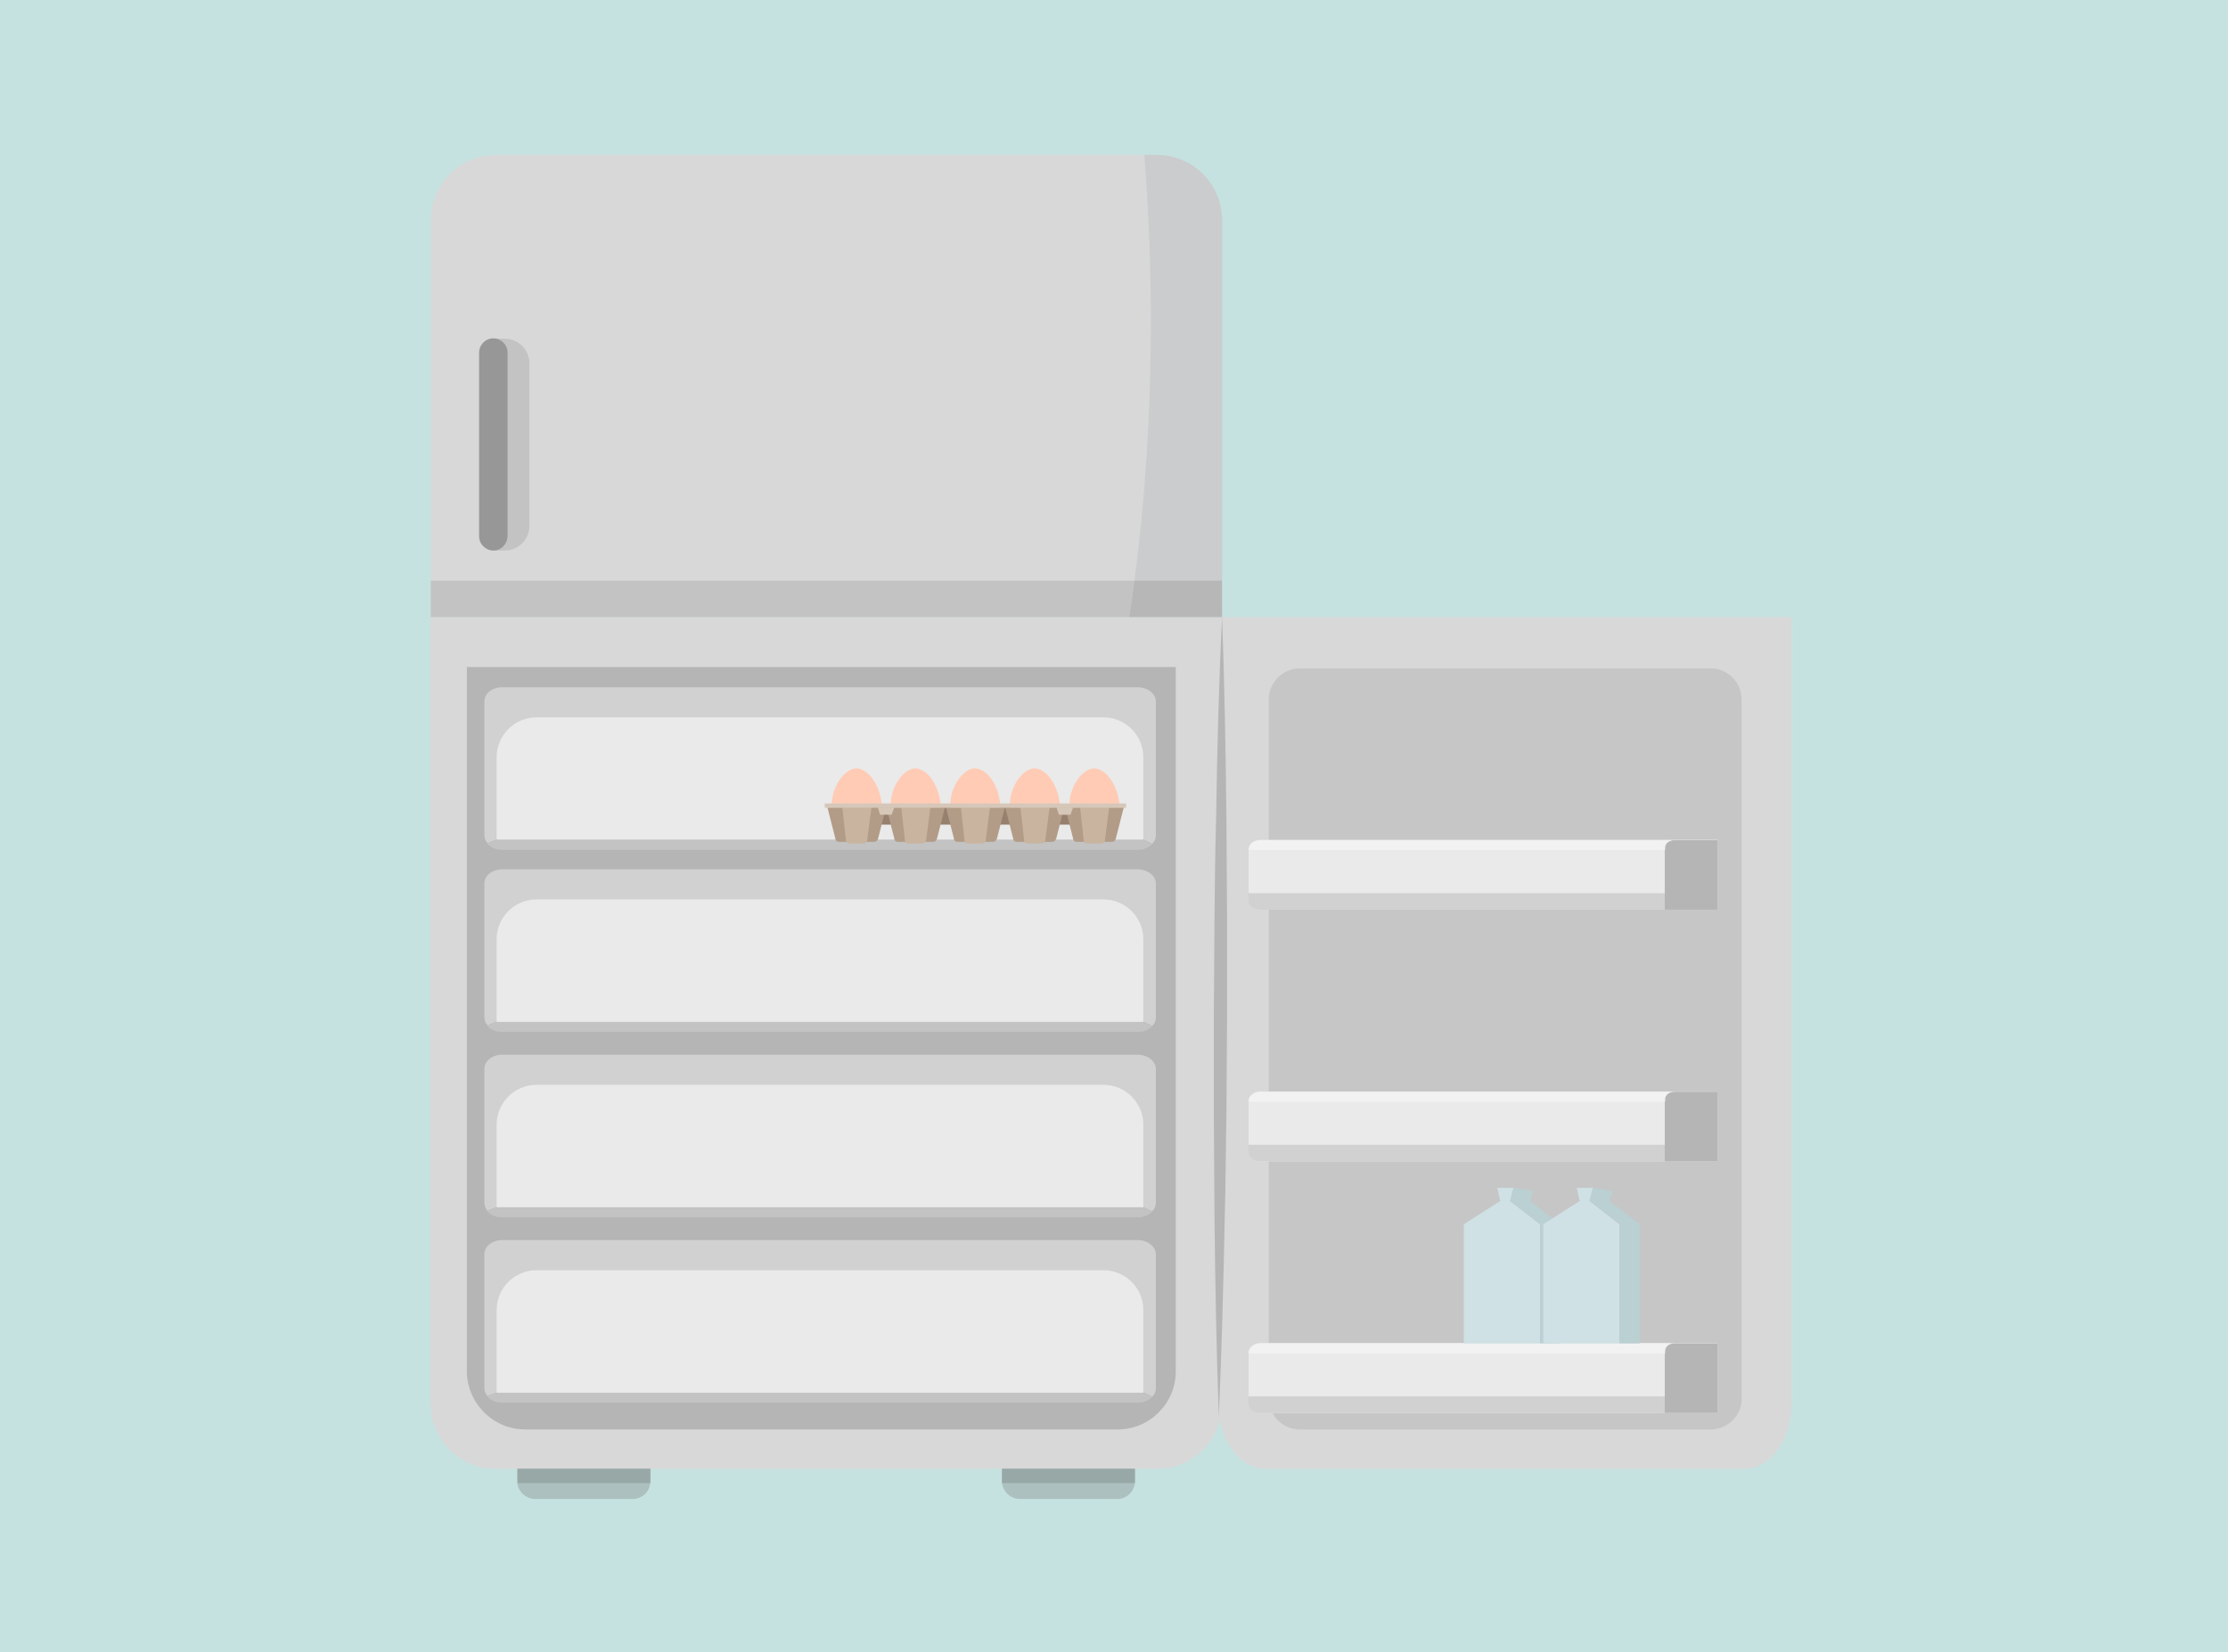<?xml version="1.0" encoding="utf-8"?>
<!-- Generator: Adobe Illustrator 24.3.0, SVG Export Plug-In . SVG Version: 6.00 Build 0)  -->
<svg version="1.1" id="Layer_1" xmlns="http://www.w3.org/2000/svg" xmlns:xlink="http://www.w3.org/1999/xlink" x="0px" y="0px"
	 width="672.9px" height="499.1px" viewBox="0 0 672.9 499.1" enable-background="new 0 0 672.9 499.1" xml:space="preserve">
<rect fill="#C5E2E1" width="672.9" height="499.1"/>
<g>
	<g>
		<path fill="#D8D8D8" d="M369.1,186.4v237.7c0,10.8-8.8,19.6-19.6,19.6H149.6c-4.4,0-8.5-1.5-11.8-4c-4.7-3.6-7.8-9.3-7.8-15.6
			V186.4H369.1z"/>
		<path fill="#D8D8D8" d="M541.1,186.4v237.7c0,10.8-6.4,19.6-14.2,19.6H382.2c-3.2,0-6.2-1.5-8.6-4c-3.4-3.6-5.6-9.3-5.6-15.6
			V186.4H541.1z"/>
		<path fill="#D8D8D8" d="M369.1,175.4v11h-239v-120c0-10.8,8.8-19.6,19.6-19.6h196c2.4,31.4,3.7,78.1-3,128.7H369.1z"/>
		<path fill="#C3C3C3" d="M152.4,166.3H149v-64h3.4c4.2,0,7.5,3.4,7.5,7.5v49C159.9,162.9,156.6,166.3,152.4,166.3z"/>
		<path fill="#979797" d="M149,166.3L149,166.3c-2.3,0-4.3-1.9-4.3-4.3v-55.5c0-2.3,1.9-4.3,4.3-4.3l0,0c2.3,0,4.3,1.9,4.3,4.3V162
			C153.2,164.4,151.3,166.3,149,166.3z"/>
		<path fill="#C3C3C3" d="M342.6,175.4c-0.5,3.6-1,7.3-1.6,11H130.1v-11H342.6z"/>
		<g>
			<defs>
				<path id="SVGID_3_" d="M349.5,443.7H149.6c-10.8,0-19.6-8.8-19.6-19.6V66.4c0-10.8,8.8-19.6,19.6-19.6h199.8
					c10.8,0,19.6,8.8,19.6,19.6v357.7C369.1,434.9,360.2,443.7,349.5,443.7z"/>
			</defs>
			<clipPath id="SVGID_2_">
				<use xlink:href="#SVGID_3_"  overflow="visible"/>
			</clipPath>
		</g>
		<path fill="#CBCCCE" d="M369.1,66.4v109.1h-26.5c6.7-50.6,5.5-97.3,3-128.7h3.9C360.2,46.8,369.1,55.6,369.1,66.4z"/>
		<path fill="#B7B7B7" d="M369.1,175.4v11H341c0.6-3.7,1.1-7.3,1.6-11H369.1z"/>
		<path opacity="0.27" fill="#646464" d="M191,452.8h-29.3c-3,0-5.5-2.4-5.5-5.5v-3.7h40.2v3.7C196.5,450.4,194.1,452.8,191,452.8z"
			/>
		<path opacity="0.27" fill="#646464" d="M337.4,452.8h-29.3c-3,0-5.5-2.4-5.5-5.5v-3.7h40.2v3.7
			C342.8,450.4,340.4,452.8,337.4,452.8z"/>
		<rect x="156.3" y="443.7" opacity="0.21" fill="#4C4C4C" width="40.2" height="4.3"/>
		<rect x="302.6" y="443.7" opacity="0.21" fill="#4C4C4C" width="40.2" height="4.3"/>
		<path fill="#B5B5B5" d="M355.1,201.5v212.8c0,9.6-7.9,17.5-17.5,17.5H158.6c-4,0-7.6-1.3-10.6-3.6c-4.2-3.2-7-8.3-7-14V201.5
			H355.1z"/>
		<path fill="#D1D1D1" d="M349.1,211.9v40.5c0,0.9-0.4,1.8-1.1,2.5l-2.7-1.3H150l-2.8,1.1c-0.6-0.7-0.9-1.5-0.9-2.4v-40.5
			c0-2.3,2.4-4.2,5.3-4.2h192.2C346.7,207.7,349.1,209.6,349.1,211.9z"/>
		<path fill="#EAEAEA" d="M162,216.7h171.3c6.6,0,12,5.4,12,12v25H150v-25C150,222.1,155.4,216.7,162,216.7z"/>
		<path fill="#C3C3C3" d="M348,255c-1,1-2.5,1.7-4.2,1.7H151.5c-1.8,0-3.4-0.7-4.4-1.9l2.8-1.1h195.3L348,255z"/>
		<path fill="#D1D1D1" d="M349.1,266.9v40.5c0,0.9-0.4,1.8-1.1,2.5l-2.7-1.3H150l-2.8,1.1c-0.6-0.7-0.9-1.5-0.9-2.4v-40.5
			c0-2.3,2.4-4.2,5.3-4.2h192.2C346.7,262.7,349.1,264.6,349.1,266.9z"/>
		<path fill="#EAEAEA" d="M162,271.7h171.3c6.6,0,12,5.4,12,12v25H150v-25C150,277.1,155.4,271.7,162,271.7z"/>
		<path fill="#C3C3C3" d="M348,310c-1,1-2.5,1.7-4.2,1.7H151.5c-1.8,0-3.4-0.7-4.4-1.9l2.8-1.1h195.3L348,310z"/>
		<path fill="#D1D1D1" d="M349.1,322.9v40.5c0,0.9-0.4,1.8-1.1,2.5l-2.7-1.3H150l-2.8,1.1c-0.6-0.7-0.9-1.5-0.9-2.4v-40.5
			c0-2.3,2.4-4.2,5.3-4.2h192.2C346.7,318.7,349.1,320.6,349.1,322.9z"/>
		<path fill="#EAEAEA" d="M162,327.7h171.3c6.6,0,12,5.4,12,12v25H150v-25C150,333.1,155.4,327.7,162,327.7z"/>
		<path fill="#C3C3C3" d="M348,366c-1,1-2.5,1.7-4.2,1.7H151.5c-1.8,0-3.4-0.7-4.4-1.9l2.8-1.1h195.3L348,366z"/>
		<path fill="#D1D1D1" d="M349.1,378.9v40.5c0,0.9-0.4,1.8-1.1,2.5l-2.7-1.3H150l-2.8,1.1c-0.6-0.7-0.9-1.5-0.9-2.4v-40.5
			c0-2.3,2.4-4.2,5.3-4.2h192.2C346.7,374.7,349.1,376.6,349.1,378.9z"/>
		<path fill="#EAEAEA" d="M162,383.7h171.3c6.6,0,12,5.4,12,12v25H150v-25C150,389.1,155.4,383.7,162,383.7z"/>
		<path fill="#C3C3C3" d="M348,422c-1,1-2.5,1.7-4.2,1.7H151.5c-1.8,0-3.4-0.7-4.4-1.9l2.8-1.1h195.3L348,422z"/>
		<path fill="#C6C6C6" d="M516.6,431.8h-124c-5.2,0-9.4-4.2-9.4-9.4V211.3c0-5.2,4.2-9.4,9.4-9.4h124c5.2,0,9.4,4.2,9.4,9.4v211.2
			C526.1,427.6,521.8,431.8,516.6,431.8z"/>
		<path fill="#EAEAEA" d="M518.7,405.8v21H380.6c-1.9,0-3.5-1.3-3.5-2.9v-15.3c0-1.6,1.6-2.9,3.5-2.9H518.7z"/>
		<path fill="#D1D1D1" d="M502.8,421.8v5H380.4c-1.9,0-3.4-1.3-3.4-2.9v-2.1H502.8z"/>
		<path fill="#B5B5B5" d="M518.7,405.8v21h-15.9v-18.8c0-1.2,1.2-2.2,2.7-2.2H518.7z"/>
		<path fill="#F2F2F2" d="M505.6,405.8c-1.5,0-2.7,1-2.7,2.2v0.8H377.1v-0.1c0-1.6,1.6-2.9,3.5-2.9H505.6z"/>
		<path fill="#EAEAEA" d="M518.7,329.8v21H380.6c-1.9,0-3.5-1.3-3.5-2.9v-15.3c0-1.6,1.6-2.9,3.5-2.9H518.7z"/>
		<path fill="#D1D1D1" d="M502.8,345.8v5H380.4c-1.9,0-3.4-1.3-3.4-2.9v-2.1H502.8z"/>
		<path fill="#B5B5B5" d="M518.7,329.8v21h-15.9v-18.8c0-1.2,1.2-2.2,2.7-2.2H518.7z"/>
		<path fill="#F2F2F2" d="M505.6,329.8c-1.5,0-2.7,1-2.7,2.2v0.8H377.1v-0.1c0-1.6,1.6-2.9,3.5-2.9H505.6z"/>
		<path fill="#EAEAEA" d="M518.7,253.8v21H380.6c-1.9,0-3.5-1.3-3.5-2.9v-15.3c0-1.6,1.6-2.9,3.5-2.9H518.7z"/>
		<path fill="#D1D1D1" d="M502.8,269.8v5H380.4c-1.9,0-3.4-1.3-3.4-2.9v-2.1H502.8z"/>
		<path fill="#B5B5B5" d="M518.7,253.8v21h-15.9v-18.8c0-1.2,1.2-2.2,2.7-2.2H518.7z"/>
		<path fill="#F2F2F2" d="M505.6,253.8c-1.5,0-2.7,1-2.7,2.2v0.8H377.1v-0.1c0-1.6,1.6-2.9,3.5-2.9H505.6z"/>
		<g>
			<path fill="#B5B5B5" d="M369.1,186.4c0.7,20.1,1.1,40.2,1.3,60.4c0.1,10.1,0.1,20.1,0.2,30.2l0,30.2l-0.2,30.2
				c-0.2,10.1-0.2,20.1-0.5,30.2c-0.4,20.1-0.9,40.2-1.8,60.4c-0.7-20.1-1.1-40.2-1.3-60.4c-0.1-10.1-0.1-20.1-0.2-30.2l0-30.2
				l0.2-30.2c0.1-10.1,0.2-20.1,0.5-30.2C367.6,226.6,368.1,206.5,369.1,186.4z"/>
		</g>
	</g>
	<g>
		<g>
			<polygon fill="#CFE1E5" points="465.1,369.8 465.1,405.8 442.1,405.8 442.1,369.8 453.1,362.8 452.2,358.8 457.1,358.8 
				456.1,362.8 			"/>
			<polygon fill="#BAD0D3" points="457.1,358.8 463.1,359.8 462.1,362.8 471.2,369.8 471.2,405.8 465.1,405.8 465.1,369.8 
				456.1,362.8 			"/>
		</g>
		<g>
			<polygon fill="#CFE1E5" points="489.1,369.8 489.1,405.8 466.1,405.8 466.1,369.8 477.1,362.8 476.2,358.8 481.1,358.8 
				480.1,362.8 			"/>
			<polygon fill="#BAD0D3" points="481.1,358.8 487.1,359.8 486.1,362.8 495.2,369.8 495.2,405.8 489.1,405.8 489.1,369.8 
				480.1,362.8 			"/>
		</g>
	</g>
	<g>
		<path fill="#FFCBB5" d="M266.3,242.8c0.8,6.5-3.5,9.5-7.6,9.5s-7.5-4.1-7.5-9.7c0.3-5.5,4.1-10.5,7.5-10.5
			C261.8,232.2,265.5,236.2,266.3,242.8z"/>
		<rect x="264.1" y="243.9" fill="#96806E" width="66.4" height="5.2"/>
		<polygon opacity="0.24" fill="#E2E2E2" points="323.3,246.1 319.8,246.1 319.1,243.9 324.1,243.9 		"/>
		<path fill="#B29C87" d="M257.6,254.3h-4.2c-0.6,0-1.1-0.4-1.1-1l-2.4-9.4H260l-1.3,9.4C258.6,253.9,258.2,254.3,257.6,254.3z"/>
		<path fill="#B29C87" d="M264,254.3h-4.2c-0.6,0-1.1-0.4-1.1-1l-2.4-9.4h11.3l-2.4,9.4C265.1,253.9,264.6,254.3,264,254.3z"/>
		<path fill="#C9B49F" d="M260.8,254.8h-4.2c-0.6,0-1.1-0.4-1.1-1l-1.1-9.9h8.8l-1.3,9.9C261.9,254.4,261.4,254.8,260.8,254.8z"/>
		<path fill="#FFCBB5" d="M284.1,242.8c0.8,6.5-3.5,9.5-7.6,9.5s-7.5-4.1-7.5-9.7c0.3-5.5,4.1-10.5,7.5-10.5
			C279.6,232.2,283.3,236.2,284.1,242.8z"/>
		<path fill="#B29C87" d="M275.4,254.3h-4.2c-0.6,0-1.1-0.4-1.1-1l-2.4-9.4h10.1l-1.3,9.4C276.5,253.9,276,254.3,275.4,254.3z"/>
		<path fill="#B29C87" d="M281.8,254.3h-4.2c-0.6,0-1.1-0.4-1.1-1l-2.4-9.4h11.3l-2.4,9.4C282.9,253.9,282.4,254.3,281.8,254.3z"/>
		<path fill="#C9B49F" d="M278.6,254.8h-4.2c-0.6,0-1.1-0.4-1.1-1l-1.1-9.9h8.8l-1.3,9.9C279.7,254.4,279.2,254.8,278.6,254.8z"/>
		<path fill="#FFCBB5" d="M302.1,242.8c0.8,6.5-3.5,9.5-7.6,9.5s-7.5-4.1-7.5-9.7c0.3-5.5,4.1-10.5,7.5-10.5
			C297.7,232.2,301.3,236.2,302.1,242.8z"/>
		<path fill="#B29C87" d="M293.4,254.3h-4.2c-0.6,0-1.1-0.4-1.1-1l-2.4-9.4h10.1l-1.3,9.4C294.5,253.9,294,254.3,293.4,254.3z"/>
		<path fill="#B29C87" d="M299.9,254.3h-4.2c-0.6,0-1.1-0.4-1.1-1l-2.4-9.4h11.3l-2.4,9.4C300.9,253.9,300.4,254.3,299.9,254.3z"/>
		<path fill="#C9B49F" d="M296.6,254.8h-4.2c-0.6,0-1.1-0.4-1.1-1l-1.1-9.9h8.8l-1.3,9.9C297.7,254.4,297.2,254.8,296.6,254.8z"/>
		<path fill="#FFCBB5" d="M320.1,242.8c0.8,6.5-3.5,9.5-7.6,9.5s-7.5-4.1-7.5-9.7c0.3-5.5,4.1-10.5,7.5-10.5
			C315.6,232.2,319.3,236.2,320.1,242.8z"/>
		<path fill="#B29C87" d="M311.3,254.3h-4.2c-0.6,0-1.1-0.4-1.1-1l-2.4-9.4h10.1l-1.3,9.4C312.4,253.9,311.9,254.3,311.3,254.3z"/>
		<path fill="#B29C87" d="M317.8,254.3h-4.2c-0.6,0-1.1-0.4-1.1-1l-2.4-9.4h11.3l-2.4,9.4C318.8,253.9,318.4,254.3,317.8,254.3z"/>
		<path fill="#C9B49F" d="M314.6,254.8h-4.2c-0.6,0-1.1-0.4-1.1-1l-1.1-9.9h8.8l-1.3,9.9C315.6,254.4,315.1,254.8,314.6,254.8z"/>
		<path fill="#FFCBB5" d="M338.1,242.8c0.8,6.5-3.5,9.5-7.6,9.5s-7.5-4.1-7.5-9.7c0.3-5.5,4.1-10.5,7.5-10.5
			C333.6,232.2,337.3,236.2,338.1,242.8z"/>
		<path fill="#B29C87" d="M329.4,254.3h-4.2c-0.6,0-1.1-0.4-1.1-1l-2.4-9.4h10.1l-1.3,9.4C330.5,253.9,330,254.3,329.4,254.3z"/>
		<path fill="#B29C87" d="M335.8,254.3h-4.2c-0.6,0-1.1-0.4-1.1-1l-2.4-9.4h11.3l-2.4,9.4C336.9,253.9,336.4,254.3,335.8,254.3z"/>
		<path fill="#C9B49F" d="M332.6,254.8h-4.2c-0.6,0-1.1-0.4-1.1-1l-1.1-9.9h8.8l-1.3,9.9C333.7,254.4,333.2,254.8,332.6,254.8z"/>
		<polygon fill="#D6C7B9" points="269.3,246.1 265.8,246.1 265.1,243.9 270.1,243.9 		"/>
		<polygon fill="#D6C7B9" points="323.3,246.1 319.8,246.1 319.1,243.9 324.1,243.9 		"/>
		<rect x="249.1" y="242.7" fill="#D6C7B9" width="91" height="1.3"/>
	</g>
</g>
</svg>
